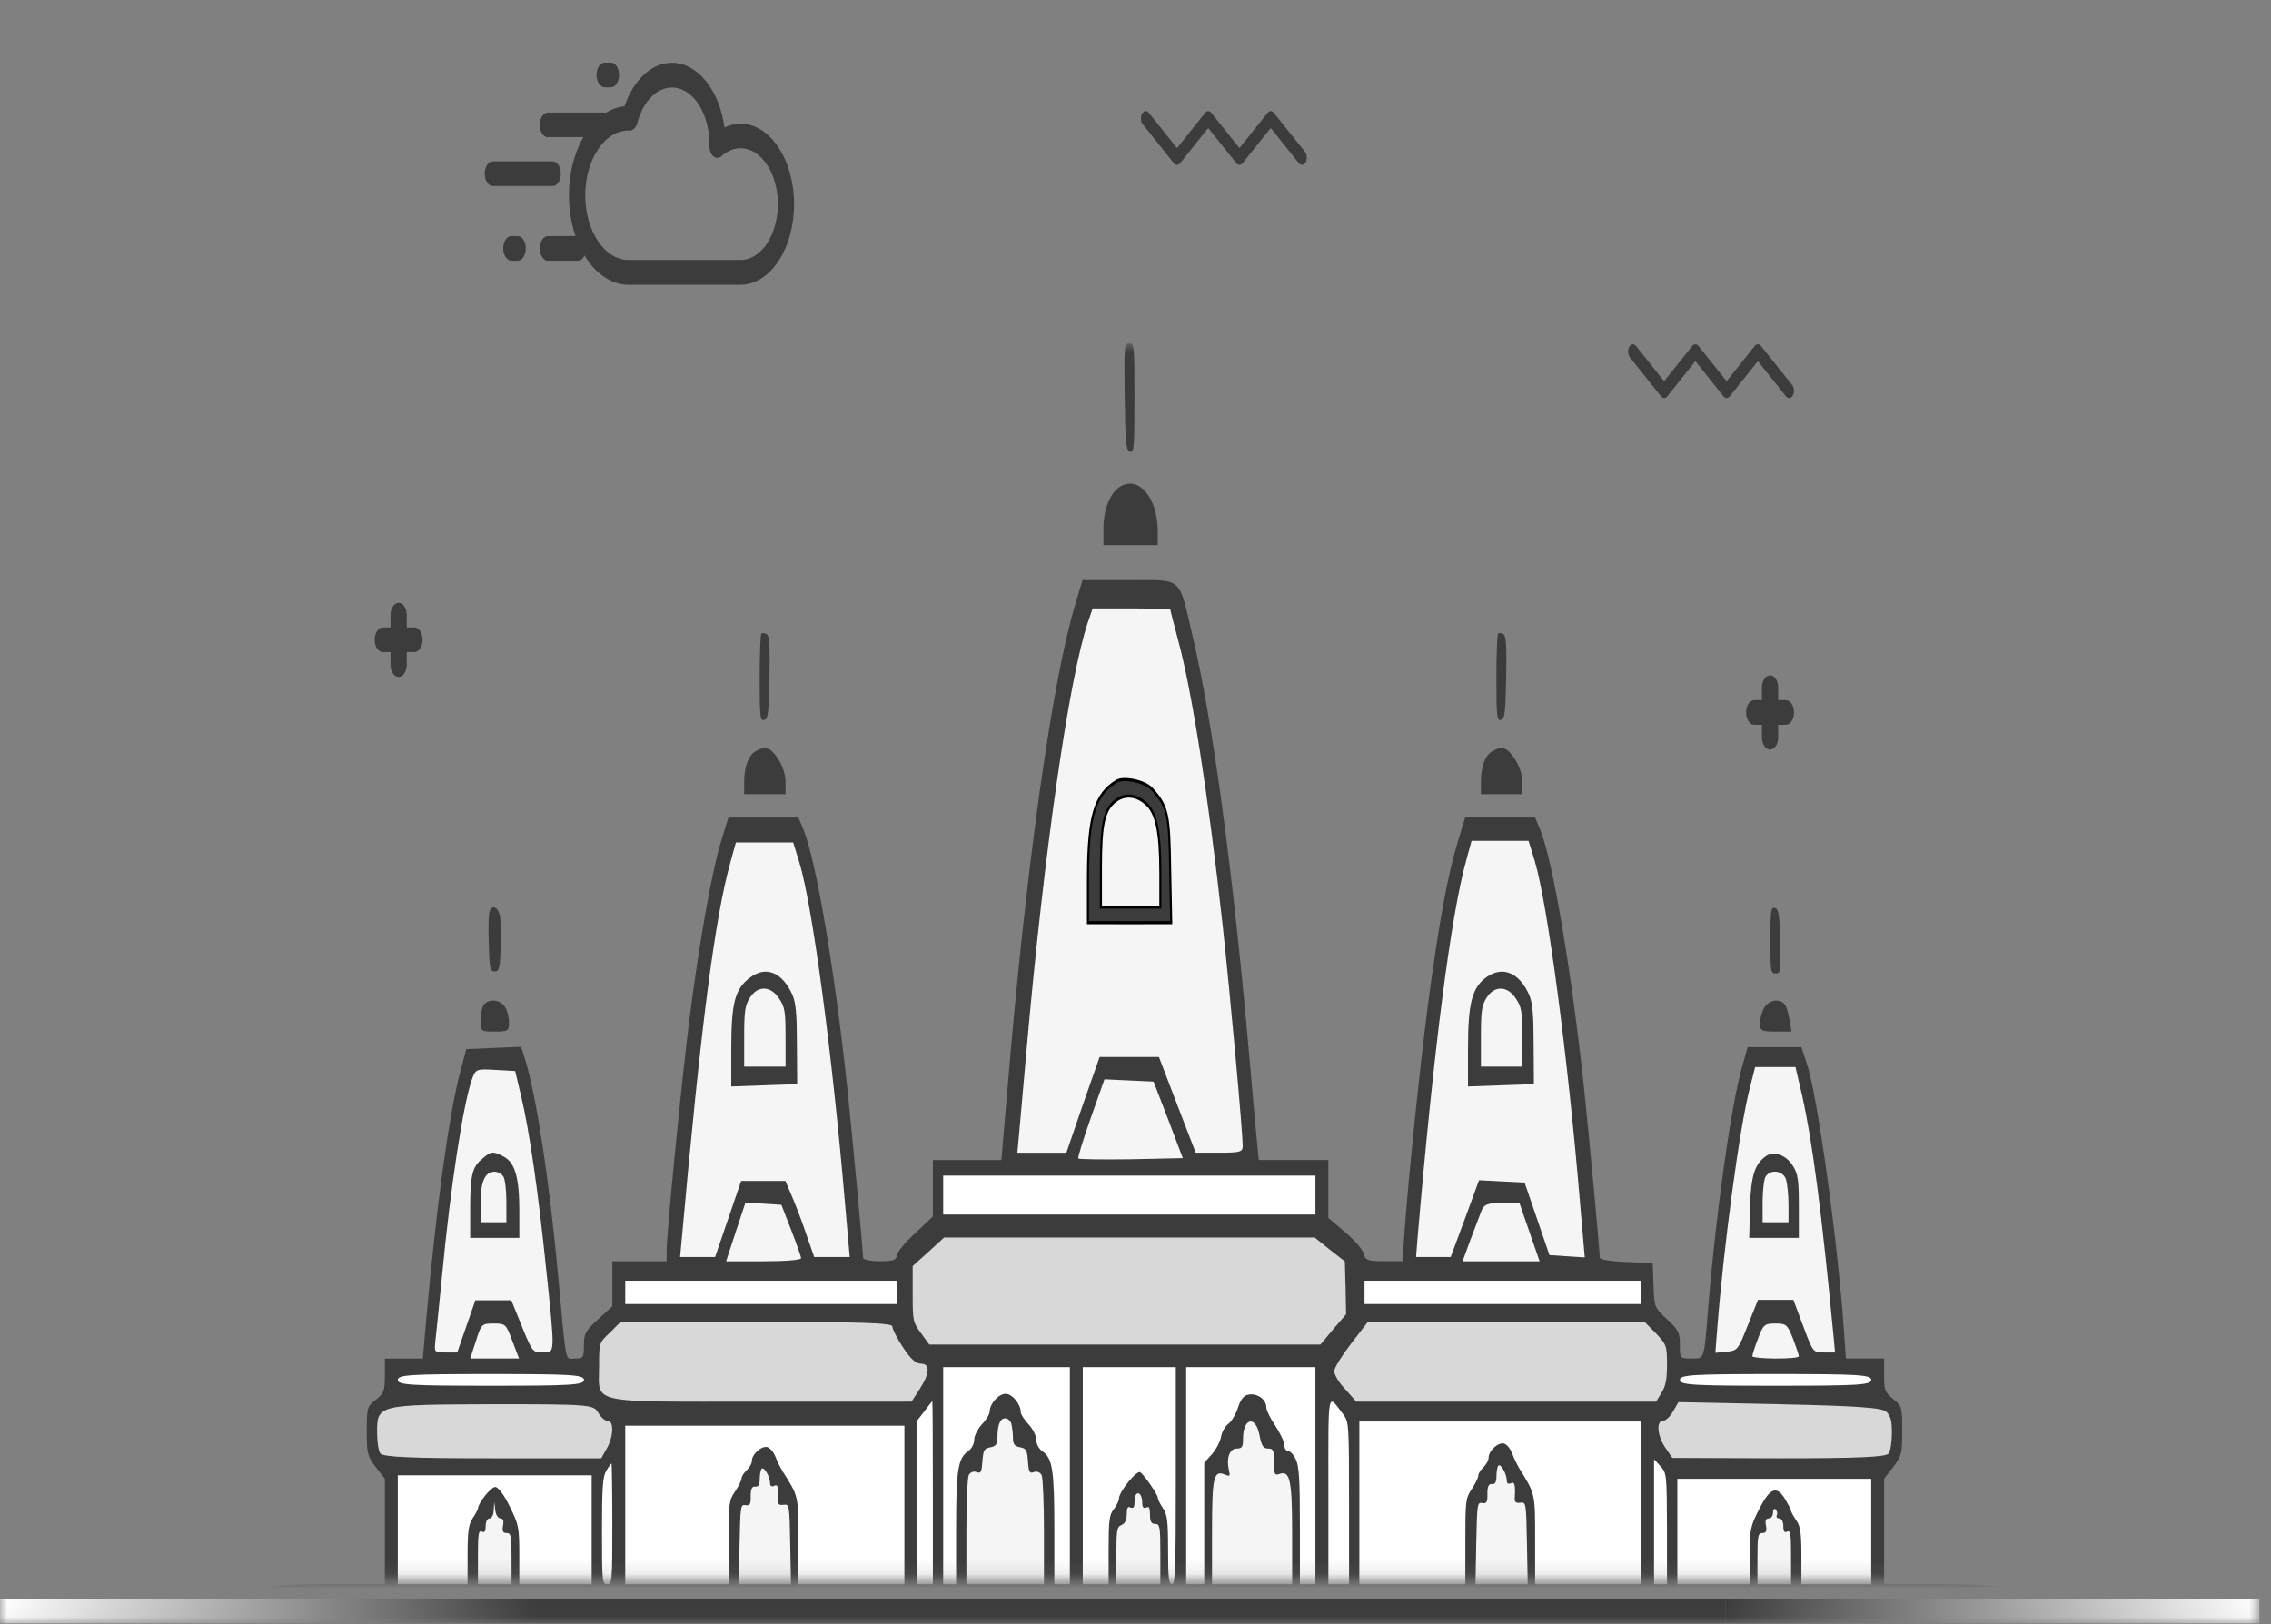 <svg width="158" height="113" viewBox="0 0 158 113" fill="none" xmlns="http://www.w3.org/2000/svg">
<rect x="0" y="0" width="158" height="113" fill="#808080" stroke="none"/>
<mask id="mask0_889_1527" style="mask-type:luminance" maskUnits="userSpaceOnUse" x="0" y="0" width="158" height="113">
<path d="M0.001 0H157.198V112.96H0L0.001 0Z" fill="white"/>
</mask>
<g mask="url(#mask0_889_1527)">
<path d="M115.563 27.585C115.623 27.659 115.699 27.7 115.778 27.7C115.856 27.7 115.932 27.659 115.993 27.585L117.953 25.13L119.91 27.585C119.97 27.659 120.046 27.7 120.125 27.7C120.203 27.7 120.279 27.659 120.34 27.585L122.299 25.13L124.26 27.585C124.329 27.67 124.418 27.711 124.507 27.699C124.596 27.686 124.678 27.621 124.736 27.517C124.792 27.411 124.819 27.276 124.81 27.142C124.801 27.006 124.758 26.882 124.689 26.794L122.514 24.072C122.453 23.997 122.377 23.956 122.299 23.956C122.221 23.956 122.145 23.997 122.084 24.072L120.125 26.527L118.168 24.072C118.108 23.997 118.032 23.956 117.953 23.956C117.875 23.956 117.799 23.997 117.738 24.072L115.778 26.527L113.822 24.072C113.752 23.987 113.664 23.946 113.575 23.959C113.486 23.972 113.404 24.038 113.347 24.142C113.291 24.247 113.265 24.382 113.273 24.516C113.282 24.651 113.325 24.775 113.393 24.863L115.563 27.585ZM38.123 9.541H40.587C40.049 10.475 39.709 11.631 39.612 12.858C39.515 14.086 39.664 15.329 40.041 16.428H38.123C38.048 16.428 37.974 16.45 37.905 16.494C37.837 16.537 37.774 16.6 37.722 16.68C37.669 16.76 37.627 16.854 37.599 16.958C37.571 17.062 37.557 17.173 37.557 17.286C37.557 17.761 37.809 18.144 38.123 18.144H40.203C40.395 18.144 40.564 17.996 40.666 17.779C41.052 18.419 41.523 18.931 42.048 19.281C42.574 19.632 43.142 19.813 43.716 19.814H51.525C52.512 19.812 53.458 19.222 54.156 18.172C54.854 17.122 55.247 15.698 55.249 14.212C55.248 12.726 54.855 11.302 54.157 10.251C53.459 9.201 52.514 8.61 51.527 8.607C51.143 8.61 50.769 8.697 50.406 8.868C50.234 7.6 49.776 6.461 49.111 5.641C48.446 4.822 47.614 4.372 46.754 4.369C45.343 4.369 44.085 5.542 43.448 7.393C43 7.439 42.573 7.595 42.174 7.834H38.12C38.045 7.834 37.971 7.856 37.902 7.899C37.833 7.943 37.77 8.006 37.718 8.086C37.665 8.165 37.623 8.26 37.595 8.364C37.567 8.468 37.552 8.58 37.553 8.692C37.553 9.168 37.805 9.55 38.118 9.55L38.123 9.541ZM43.735 9.09H43.795C43.912 9.093 44.026 9.044 44.123 8.948C44.22 8.852 44.296 8.715 44.341 8.553C44.565 7.708 44.977 7.007 45.507 6.57C46.038 6.134 46.652 5.989 47.246 6.162C47.839 6.335 48.374 6.814 48.758 7.516C49.142 8.219 49.351 9.101 49.35 10.011V10.098C49.344 10.251 49.367 10.403 49.414 10.539C49.462 10.674 49.534 10.788 49.621 10.867C49.708 10.946 49.808 10.988 49.91 10.988C50.012 10.987 50.112 10.946 50.2 10.867C50.592 10.514 51.04 10.324 51.497 10.316C51.954 10.308 52.404 10.482 52.802 10.821C53.2 11.159 53.532 11.65 53.763 12.244C53.994 12.838 54.117 13.513 54.119 14.201C54.119 16.347 52.955 18.089 51.527 18.089H43.717C42.063 18.089 40.717 16.071 40.717 13.584C40.718 12.989 40.798 12.401 40.95 11.852C41.103 11.304 41.327 10.806 41.608 10.388C41.889 9.97 42.222 9.639 42.588 9.415C42.954 9.191 43.346 9.078 43.74 9.083L43.735 9.09Z" fill="#3C3C3C"/>
<path d="M34.289 12.944H38.451C38.526 12.944 38.599 12.922 38.668 12.878C38.737 12.835 38.8 12.772 38.852 12.692C38.905 12.612 38.946 12.518 38.974 12.414C39.003 12.31 39.017 12.199 39.017 12.086C39.017 11.974 39.003 11.863 38.974 11.759C38.946 11.655 38.905 11.56 38.852 11.481C38.8 11.401 38.737 11.338 38.668 11.294C38.599 11.251 38.526 11.229 38.451 11.228H34.29C34.216 11.229 34.142 11.251 34.073 11.294C34.004 11.338 33.942 11.401 33.889 11.481C33.837 11.56 33.795 11.655 33.767 11.759C33.739 11.863 33.724 11.974 33.725 12.086C33.725 12.56 33.976 12.944 34.289 12.944ZM36.58 17.285C36.58 17.172 36.566 17.061 36.538 16.957C36.51 16.853 36.468 16.759 36.415 16.679C36.363 16.599 36.3 16.536 36.232 16.493C36.163 16.449 36.089 16.427 36.014 16.427H35.577C35.503 16.427 35.429 16.449 35.36 16.492C35.291 16.535 35.228 16.598 35.175 16.678C35.123 16.758 35.081 16.852 35.053 16.957C35.024 17.061 35.01 17.172 35.01 17.285C35.01 17.76 35.264 18.143 35.577 18.143H36.014C36.089 18.142 36.163 18.12 36.232 18.077C36.3 18.033 36.363 17.97 36.415 17.89C36.468 17.811 36.51 17.716 36.538 17.612C36.566 17.508 36.58 17.397 36.58 17.285ZM42.068 6.075H42.505C42.58 6.075 42.654 6.053 42.722 6.009C42.791 5.966 42.854 5.903 42.906 5.823C42.959 5.743 43 5.649 43.029 5.545C43.057 5.441 43.071 5.33 43.071 5.217C43.071 5.105 43.057 4.994 43.029 4.89C43 4.786 42.959 4.691 42.906 4.612C42.854 4.532 42.791 4.469 42.722 4.425C42.654 4.382 42.58 4.36 42.505 4.359H42.068C41.993 4.36 41.92 4.382 41.851 4.425C41.782 4.469 41.719 4.532 41.667 4.612C41.614 4.691 41.573 4.786 41.545 4.89C41.516 4.994 41.502 5.105 41.502 5.217C41.502 5.691 41.755 6.075 42.068 6.075ZM26.634 45.375H27.169V46.187C27.164 46.304 27.174 46.422 27.2 46.532C27.226 46.643 27.267 46.744 27.32 46.83C27.373 46.916 27.437 46.984 27.508 47.031C27.58 47.078 27.657 47.102 27.735 47.102C27.813 47.102 27.89 47.078 27.961 47.031C28.032 46.984 28.097 46.916 28.15 46.83C28.203 46.744 28.244 46.643 28.269 46.532C28.295 46.422 28.306 46.304 28.3 46.187V45.375H28.835C28.91 45.374 28.984 45.352 29.053 45.309C29.122 45.265 29.184 45.202 29.236 45.122C29.289 45.043 29.331 44.948 29.359 44.844C29.387 44.74 29.401 44.629 29.401 44.517C29.401 44.404 29.387 44.293 29.359 44.189C29.331 44.085 29.289 43.991 29.236 43.911C29.184 43.831 29.122 43.768 29.053 43.725C28.984 43.681 28.91 43.659 28.835 43.659H28.302V42.846C28.306 42.731 28.294 42.615 28.267 42.507C28.24 42.398 28.199 42.299 28.146 42.215C28.093 42.131 28.03 42.064 27.959 42.019C27.888 41.973 27.812 41.949 27.735 41.949C27.659 41.949 27.582 41.973 27.512 42.019C27.441 42.064 27.378 42.131 27.325 42.215C27.271 42.299 27.23 42.398 27.204 42.507C27.177 42.615 27.165 42.731 27.169 42.846V43.659H26.634C26.559 43.659 26.485 43.681 26.417 43.725C26.348 43.768 26.285 43.831 26.233 43.911C26.18 43.991 26.139 44.085 26.111 44.189C26.082 44.293 26.068 44.404 26.068 44.517C26.068 44.992 26.321 45.375 26.634 45.375ZM122.046 50.432H122.581V51.244C122.576 51.361 122.586 51.479 122.612 51.589C122.638 51.7 122.679 51.801 122.732 51.887C122.785 51.973 122.849 52.041 122.92 52.088C122.992 52.135 123.069 52.159 123.147 52.159C123.225 52.159 123.302 52.135 123.373 52.088C123.444 52.041 123.509 51.973 123.562 51.887C123.615 51.801 123.656 51.7 123.681 51.589C123.707 51.479 123.718 51.361 123.712 51.244V50.432H124.249C124.324 50.432 124.397 50.409 124.466 50.366C124.535 50.322 124.597 50.259 124.65 50.179C124.703 50.1 124.744 50.005 124.772 49.901C124.801 49.797 124.815 49.686 124.815 49.574C124.815 49.462 124.801 49.35 124.772 49.246C124.744 49.142 124.703 49.048 124.65 48.968C124.597 48.888 124.535 48.825 124.466 48.782C124.397 48.738 124.324 48.716 124.249 48.716H123.712V47.903C123.718 47.786 123.707 47.669 123.681 47.558C123.656 47.448 123.615 47.346 123.562 47.261C123.509 47.175 123.444 47.106 123.373 47.06C123.302 47.013 123.225 46.989 123.147 46.989C123.069 46.989 122.992 47.013 122.92 47.06C122.849 47.106 122.785 47.175 122.732 47.261C122.679 47.346 122.638 47.448 122.612 47.558C122.586 47.669 122.576 47.786 122.581 47.903V48.716H122.047C121.973 48.716 121.899 48.738 121.83 48.781C121.761 48.824 121.698 48.888 121.645 48.967C121.593 49.047 121.551 49.142 121.523 49.246C121.494 49.35 121.48 49.461 121.48 49.574C121.48 50.047 121.733 50.432 122.046 50.432Z" fill="#3C3C3C"/>
<path d="M37.163 111.248H0.002V112.964H37.163V111.248Z" fill="url(#paint0_linear_889_1527)"/>
<path d="M120.032 111.248H37.166V112.964H120.032V111.248Z" fill="#3C3C3C"/>
<path d="M157.193 111.248H120.031V112.964H157.193V111.248Z" fill="url(#paint1_linear_889_1527)"/>
</g>
<mask id="mask1_889_1527" style="mask-type:luminance" maskUnits="userSpaceOnUse" x="18" y="23" width="121" height="87">
<path d="M18.504 23.898H138.7V109.865H18.504V23.898Z" fill="white"/>
</mask>
<g mask="url(#mask1_889_1527)">
<path d="M78.246 27.609C78.3 30.911 78.336 31.345 78.623 31.425C78.893 31.508 78.929 31.182 78.929 27.717C78.929 24.061 78.912 23.898 78.57 23.898C78.209 23.898 78.209 24.033 78.246 27.609ZM77.922 33.871C77.238 34.278 76.771 35.468 76.771 36.741V37.934H80.548V36.987C80.548 34.63 79.217 33.059 77.922 33.871ZM74.794 42.105C73.193 47.411 71.359 60.491 70.082 75.899L69.668 80.717H64.903V84.645L63.643 85.835C62.959 86.459 62.384 87.163 62.384 87.378C62.384 87.677 62.097 87.758 61.215 87.758C60.568 87.758 60.047 87.649 60.047 87.514C60.047 87.054 59.309 79.121 58.95 75.708C58.086 67.612 56.792 59.922 55.91 57.756L55.55 56.887H50.676L50.119 58.703C49.49 60.815 48.573 66.041 47.926 71.24C47.422 75.248 46.379 85.837 46.379 87V87.76H42.602V90.899L41.613 91.794C40.732 92.606 40.623 92.795 40.623 93.608C40.623 94.475 40.587 94.529 39.995 94.529C39.293 94.529 39.419 95.152 38.826 88.707C38.195 81.964 37.333 76.386 36.541 73.731L36.254 72.838L34.348 72.919L32.441 73.001L32.009 74.626C31.218 77.63 30.32 84.293 29.636 92.011L29.419 94.529H26.776V95.693C26.776 96.775 26.722 96.938 26.147 97.398C25.536 97.885 25.517 97.942 25.517 99.564C25.517 101.135 25.553 101.298 26.147 102.084L26.776 102.897V110.235H22.64C19.996 110.235 18.504 110.343 18.504 110.504C18.504 110.667 20.05 110.776 22.783 110.776C27.855 110.804 129.339 110.776 135.274 110.776C137.864 110.776 139.357 110.667 139.357 110.504C139.357 110.343 137.864 110.235 135.22 110.235H131.083V102.894L131.712 102.082C132.305 101.296 132.341 101.133 132.341 99.562C132.341 97.883 132.323 97.857 131.712 97.342C131.136 96.882 131.083 96.721 131.083 95.691V94.527H128.421L128.294 92.685C127.881 86.537 126.442 76.166 125.704 74.001L125.328 72.862H121.587L121.192 74.272C120.436 76.953 119.393 84.317 118.854 90.868C118.547 94.716 118.602 94.527 117.684 94.527C116.875 94.527 116.875 94.527 116.875 93.579C116.875 92.739 116.786 92.55 115.976 91.792C115.095 90.979 115.095 90.951 115.04 89.435L114.986 87.892L113.153 87.81C112.127 87.784 111.3 87.647 111.3 87.512C111.3 87.052 110.563 79.09 110.204 75.706C109.338 67.61 108.044 59.92 107.163 57.754L106.803 56.885H101.93L101.409 58.618C100.707 60.921 100.078 64.388 99.34 69.967C98.747 74.57 97.938 82.394 97.704 85.916L97.577 87.756H96.283C95.168 87.756 94.97 87.675 94.898 87.269C94.845 86.998 94.269 86.322 93.603 85.753L92.417 84.751V80.715H87.579L87.489 79.822C87.435 79.362 87.183 76.573 86.932 73.675C85.816 60.895 84.378 50.144 82.974 44.268C81.986 40.043 82.345 40.369 78.551 40.369H75.313L74.794 42.105Z" fill="#3C3C3C"/>
<path d="M81.412 42.386C81.412 42.438 81.657 43.353 81.934 44.424C82.927 48.03 84.075 55.42 85.051 64.274C85.572 69.001 86.459 78.796 86.459 79.737C86.459 80.154 86.286 80.206 84.823 80.206H83.188L81.9 76.863L80.63 73.546H76.505L75.34 76.863L74.191 80.208H70.781L70.885 79.083C70.938 78.483 71.18 75.74 71.424 73.022C72.625 59.391 74.366 47.219 75.688 43.301L76.019 42.334H78.716C80.195 42.334 81.412 42.36 81.412 42.386ZM55.618 60.023C56.541 63.093 57.898 73.307 58.786 83.68L59.118 87.464H56.645L56.14 86.008C55.836 85.105 55.505 84.222 55.149 83.362L54.644 82.172H51.564L50.658 84.818L49.753 87.464H47.317L47.422 86.328C48.762 71.376 49.736 63.833 50.833 59.943L51.198 58.62H55.184L55.618 60.023ZM106.778 59.912C107.678 62.969 109.063 73.383 109.927 83.692L110.256 87.492L109.029 87.412L107.799 87.331L106.934 84.807L106.068 82.283L104.477 82.204L102.901 82.124L101.916 84.807L100.929 87.464H98.521L98.608 86.321C99.751 72.931 100.945 63.66 102.018 59.832L102.381 58.505H106.344L106.778 59.912ZM36.254 76.263C36.831 78.648 37.46 83.032 38 88.324C38.629 94.315 38.629 94.107 37.747 94.107C37.063 94.107 37.027 94.055 36.309 92.29L35.572 90.477H33.071L32.442 92.29L31.812 94.107H31.004C30.229 94.107 30.212 94.081 30.283 93.381C30.337 92.99 30.535 90.915 30.752 88.789C31.344 82.539 32.226 76.832 32.838 75.095C33.089 74.395 33.126 74.369 34.474 74.447L35.841 74.525L36.254 76.263ZM125.385 76.259C126.103 79.474 126.732 84.281 127.577 93.116L127.667 94.107H126.912C126.139 94.107 126.139 94.107 125.455 92.278L124.771 90.448H122.309L121.606 92.199C120.924 93.924 120.888 93.976 120.132 94.055L119.341 94.133L119.467 92.514C119.934 86.582 121.03 78.453 121.732 75.735L122.11 74.247H124.916L125.385 76.259Z" fill="#F5F5F5"/>
<path d="M81.283 77.923L82.29 80.585L78.693 80.663C76.716 80.691 75.061 80.663 75.025 80.611C74.97 80.53 75.367 79.281 75.887 77.791L76.84 75.102L78.549 75.182L80.257 75.262L81.283 77.923Z" fill="#F5F5F5"/>
<path d="M91.518 83.154V84.51H65.621V81.801H91.518V83.154Z" fill="white"/>
<path d="M55.049 85.594C55.427 86.57 55.733 87.436 55.733 87.545C55.733 87.68 54.564 87.762 53.125 87.762H50.518L51.183 85.729L51.867 83.672L53.107 83.752L54.365 83.835L55.049 85.594ZM106.411 85.731L107.114 87.762H101.754L102.33 86.192C102.653 85.351 102.993 84.432 103.103 84.161C103.264 83.809 103.552 83.7 104.505 83.7H105.71L106.411 85.731Z" fill="#F5F5F5"/>
<path d="M92.512 86.948L93.564 87.769L93.616 89.609L93.651 91.447L92.756 92.49L91.863 93.559H64.655L64.078 92.764C63.515 91.995 63.498 91.895 63.498 90.031V88.093L64.603 87.098L65.689 86.106H91.461L92.512 86.948Z" fill="#D8D8D8"/>
<path d="M62.382 89.926V90.738H43.5V89.113H62.382V89.926ZM114.177 89.926V90.738H94.934V89.113H114.177V89.926Z" fill="white"/>
<path d="M62.084 92.294C62.084 92.478 62.419 93.141 62.823 93.749C63.351 94.542 63.703 94.885 64.055 94.885C64.723 94.885 64.704 95.546 63.983 96.658L63.42 97.529H52.868C40.732 97.529 41.681 97.742 41.681 95.044C41.681 93.432 41.681 93.432 42.439 92.717L43.178 91.979H52.64C59.922 91.979 62.084 92.057 62.084 92.294ZM115.205 92.772C115.943 93.562 115.978 93.643 115.978 94.94C115.978 95.969 115.891 96.445 115.591 96.921L115.222 97.529H94.358L93.584 96.658C93.127 96.18 92.811 95.626 92.828 95.387C92.846 95.148 93.372 94.303 94.006 93.484L95.148 92.003H104.781L114.414 91.977L115.205 92.772Z" fill="#D8D8D8"/>
<path d="M35.645 93.311L36.112 94.527H32.713L33.11 93.311C33.486 92.118 33.522 92.092 34.35 92.092C35.177 92.092 35.213 92.146 35.645 93.308M124.755 93.176C124.971 93.743 125.15 94.284 125.15 94.366C125.15 94.475 124.432 94.529 123.531 94.529C122.651 94.529 121.914 94.447 121.914 94.366C121.914 94.258 122.093 93.715 122.309 93.147C122.67 92.172 122.758 92.092 123.514 92.092C124.287 92.092 124.36 92.174 124.755 93.176Z" fill="#F5F5F5"/>
<path d="M74.433 102.682V110.233H73.354V106.39C73.354 102.311 73.228 101.463 72.527 100.985C72.294 100.827 72.094 100.481 72.094 100.19C72.094 99.899 71.861 99.421 71.556 99.104C71.268 98.787 71.017 98.416 71.017 98.257C71.017 97.701 70.422 96.984 69.974 96.984C69.469 96.984 68.859 97.673 68.859 98.203C68.859 98.389 68.625 98.787 68.319 99.104C68.03 99.421 67.779 99.899 67.779 100.19C67.779 100.481 67.582 100.827 67.347 100.985C66.645 101.463 66.52 102.311 66.52 106.39V110.233H65.621V95.129H74.433V102.682ZM81.805 102.682C81.805 109.225 81.769 110.233 81.536 110.233C81.319 110.233 81.266 109.781 81.266 107.848C81.266 105.806 81.212 105.384 80.905 104.933C80.709 104.641 80.547 104.324 80.547 104.192C80.529 103.979 79.683 102.734 79.341 102.443C79.108 102.256 77.85 103.794 77.85 104.27C77.85 104.431 77.686 104.748 77.489 105.013C77.183 105.382 77.13 105.782 77.13 107.848V110.233H75.332V95.129H81.805V102.682ZM91.516 102.682V110.233H90.437V106.179C90.437 102.947 90.384 102.019 90.15 101.542C90.006 101.224 89.755 100.959 89.611 100.959C89.542 100.957 89.477 100.913 89.43 100.839C89.383 100.764 89.357 100.665 89.358 100.562C89.358 100.323 89.071 99.741 88.729 99.211C88.387 98.707 88.1 98.124 88.1 97.912C88.1 97.382 87.471 96.932 86.876 97.038C86.535 97.091 86.32 97.356 86.122 97.966C85.978 98.416 85.672 98.92 85.456 99.078C85.239 99.237 85.007 99.634 84.952 99.978C84.88 100.349 84.593 100.879 84.306 101.198L83.783 101.781V110.231H82.525V95.129H91.516V102.682Z" fill="white"/>
<path d="M40.626 96.016C40.626 96.368 39.779 96.422 34.151 96.422C28.523 96.422 27.676 96.368 27.676 96.016C27.676 95.664 28.521 95.609 34.151 95.609C39.779 95.609 40.626 95.664 40.626 96.016ZM130.186 96.016C130.186 96.368 129.322 96.422 123.531 96.422C117.741 96.422 116.877 96.368 116.877 96.016C116.877 95.664 117.741 95.609 123.531 95.609C129.322 95.609 130.186 95.664 130.186 96.016ZM93.462 98.427C93.838 98.942 93.857 99.076 93.857 104.601V110.233H92.419V103.708C92.419 96.504 92.328 96.937 93.462 98.427ZM64.903 103.871V110.233H63.824V98.831L64.329 98.179C64.598 97.829 64.831 97.504 64.867 97.504C64.885 97.504 64.903 100.375 64.903 103.871Z" fill="white"/>
<path d="M70.367 99.087C70.42 99.306 70.475 99.725 70.475 100.042C70.475 100.486 70.582 100.633 70.979 100.707C71.391 100.781 71.463 100.903 71.517 101.663C71.572 102.449 71.625 102.549 71.95 102.425C72.147 102.352 72.381 102.449 72.471 102.647C72.561 102.842 72.632 104.611 72.632 106.601V110.235H67.236V106.601C67.236 104.611 67.308 102.842 67.399 102.647C67.489 102.451 67.722 102.352 67.92 102.425C68.245 102.549 68.298 102.449 68.353 101.665C68.406 100.905 68.478 100.781 68.91 100.707C69.288 100.633 69.395 100.486 69.395 100.045C69.395 99.16 69.575 98.693 69.934 98.693C70.115 98.693 70.312 98.865 70.367 99.084M87.632 99.897C87.776 100.598 87.884 100.792 88.226 100.792C88.587 100.792 88.64 100.913 88.64 101.737C88.64 102.584 88.675 102.682 89.017 102.56C89.754 102.293 89.898 102.995 89.898 106.774V110.235H84.324V106.629C84.324 102.753 84.432 102.269 85.241 102.61C85.564 102.753 85.601 102.706 85.492 102.269C85.312 101.446 85.546 100.792 86.049 100.792C86.41 100.792 86.482 100.672 86.482 100.114C86.482 98.637 87.381 98.467 87.632 99.897Z" fill="#F5F5F5"/>
<path d="M131.234 98.231C131.534 98.52 131.623 98.868 131.623 99.678C131.623 100.286 131.534 100.923 131.41 101.125C131.251 101.386 129.327 101.472 123.765 101.472L116.349 101.444L115.873 100.749C115.309 99.939 115.202 98.868 115.697 98.868C115.873 98.868 116.192 98.579 116.404 98.201L116.774 97.564L123.801 97.71C129.063 97.825 130.934 97.94 131.234 98.231ZM41.613 98.288C41.793 98.607 42.08 98.868 42.279 98.868C42.728 98.868 42.692 99.967 42.207 100.806L41.829 101.472H34.24C28.592 101.472 26.614 101.386 26.453 101.125C26.327 100.923 26.236 100.286 26.236 99.678C26.236 97.738 26.255 97.738 34.258 97.71C41.056 97.71 41.289 97.738 41.613 98.288Z" fill="#D8D8D8"/>
<path d="M62.923 104.719V110.236H55.55V107.241C55.55 104.034 55.567 104.141 54.434 102.353C54.252 102.044 54.089 101.709 53.948 101.354C53.825 101.046 53.634 100.814 53.408 100.698C53.013 100.567 52.312 101.171 52.312 101.645C52.312 101.827 52.151 102.116 51.951 102.301C51.755 102.486 51.592 102.722 51.592 102.879C51.592 103.009 51.395 103.404 51.144 103.772C50.711 104.402 50.693 104.586 50.693 107.345V110.234H43.5V99.203H62.923V104.719ZM114.177 104.575V110.236H106.803V107.163C106.803 103.874 106.82 103.982 105.688 102.149C105.504 101.832 105.341 101.488 105.202 101.124C105.081 100.809 104.89 100.57 104.662 100.45C104.267 100.315 103.566 100.935 103.566 101.421C103.566 101.608 103.404 101.906 103.205 102.095C103.009 102.284 102.846 102.525 102.846 102.688C102.846 102.822 102.648 103.226 102.397 103.604C101.964 104.252 101.947 104.441 101.947 107.271V110.236H94.573V98.912H114.177V104.575Z" fill="white"/>
<path d="M53.576 103.22C53.576 103.394 53.684 103.468 53.846 103.394C54.116 103.244 54.188 103.491 54.134 104.334C54.097 104.656 54.206 104.756 54.511 104.706C54.925 104.656 54.925 104.706 54.978 107.432L55.033 110.234H51.4L51.454 107.432C51.507 104.804 51.526 104.656 51.868 104.732C52.174 104.782 52.244 104.656 52.227 104.111C52.227 103.589 52.316 103.415 52.55 103.441C52.748 103.468 52.856 103.318 52.856 102.946C52.856 102.625 52.911 102.301 52.982 102.203C53.145 102.006 53.576 102.746 53.576 103.22ZM104.83 103.035C104.83 103.213 104.938 103.289 105.099 103.213C105.369 103.061 105.441 103.313 105.388 104.18C105.352 104.51 105.46 104.612 105.765 104.56C106.179 104.51 106.179 104.56 106.233 107.358L106.287 110.234H102.654L102.707 107.358C102.762 104.664 102.78 104.51 103.121 104.586C103.427 104.636 103.499 104.51 103.482 103.95C103.482 103.415 103.572 103.237 103.805 103.263C104.003 103.289 104.111 103.137 104.111 102.755C104.111 102.425 104.165 102.092 104.237 101.99C104.398 101.788 104.83 102.553 104.83 103.035Z" fill="#F5F5F5"/>
<path d="M115.977 106.359V110.233H115.077V101.539L115.527 102.028C115.96 102.514 115.961 102.595 115.977 106.359ZM42.601 106.036C42.601 110.044 42.584 110.233 42.242 110.233C41.9 110.233 41.881 110.044 41.881 106.522C41.881 103.462 41.936 102.732 42.188 102.325C42.35 102.054 42.511 101.837 42.547 101.837C42.565 101.837 42.601 103.733 42.601 106.036Z" fill="white"/>
<path d="M41.164 106.445V110.236H36.129V108.205C36.129 106.282 36.093 106.093 35.462 104.82C35.067 104.008 34.654 103.465 34.456 103.465C34.151 103.465 33.25 104.603 33.25 104.981C33.25 105.035 33.089 105.335 32.891 105.633C32.603 106.067 32.531 106.526 32.531 108.205V110.236H27.676V102.652H41.164V106.445ZM130.185 106.567V110.236H125.328V108.27C125.328 106.647 125.256 106.202 124.969 105.783C124.772 105.494 124.608 105.205 124.608 105.127C124.608 105.048 124.43 104.707 124.215 104.34C123.62 103.345 123.153 103.502 122.397 104.996C121.768 106.228 121.733 106.41 121.733 108.27V110.236H116.697V102.9H130.185V106.567Z" fill="white"/>
<path d="M79.469 104.557C79.469 104.878 79.56 104.976 79.739 104.904C79.937 104.778 80.009 104.926 80.009 105.395C80.009 105.864 80.098 106.038 80.369 106.038C80.692 106.038 80.729 106.212 80.729 108.135V110.233H77.67V108.234C77.67 106.457 77.706 106.236 78.031 106.112C78.264 106.012 78.391 105.765 78.391 105.371C78.391 104.926 78.464 104.778 78.66 104.902C78.84 104.976 78.93 104.878 78.93 104.581C78.93 104.335 78.984 104.064 79.038 103.99C79.235 103.742 79.469 104.064 79.469 104.557ZM34.816 105.652C34.996 105.652 35.067 105.806 34.996 106.162C34.924 106.544 34.996 106.67 35.247 106.67C35.553 106.67 35.589 106.875 35.589 108.452V110.233H33.252V108.324C33.252 106.746 33.287 106.468 33.52 106.568C33.701 106.67 33.79 106.568 33.79 106.188C33.79 105.884 33.898 105.654 34.06 105.654C34.204 105.654 34.348 105.4 34.348 105.067L34.385 104.509L34.457 105.069C34.491 105.4 34.654 105.652 34.816 105.652ZM123.62 105.423C123.548 105.552 123.638 105.654 123.782 105.654C123.961 105.654 124.07 105.882 124.07 106.188C124.07 106.568 124.16 106.67 124.339 106.568C124.573 106.468 124.609 106.746 124.609 108.326V110.233H122.271V108.452C122.271 106.875 122.307 106.67 122.613 106.67C122.864 106.67 122.936 106.544 122.864 106.162C122.792 105.806 122.864 105.654 123.062 105.654C123.224 105.654 123.351 105.476 123.351 105.248C123.351 105.043 123.44 104.941 123.529 105.017C123.638 105.119 123.674 105.297 123.62 105.423Z" fill="#F5F5F5"/>
<path fill-rule="evenodd" clip-rule="evenodd" d="M75.693 61.005C75.712 56.834 76.161 55.291 77.671 54.37C78.176 54.044 79.668 54.37 80.153 54.913C81.249 56.13 81.359 56.645 81.412 60.572L81.484 64.2H75.693V61.005ZM80.728 60.679C80.728 57.946 80.459 56.619 79.793 55.969C79.147 55.346 78.374 55.209 77.726 55.643C76.827 56.238 76.594 57.268 76.594 60.409V63.118H80.73L80.728 60.679Z" fill="#3C3C3C"/>
<path d="M77.671 54.37L77.7 54.47H77.699L77.671 54.37ZM81.484 64.2L81.556 64.198L81.558 64.309H81.484V64.2ZM75.693 64.2V64.309H75.621V64.2H75.693ZM76.594 63.116V63.225H76.521V63.116H76.594ZM80.73 63.116H80.802V63.225H80.73V63.116ZM77.699 54.47C76.956 54.925 76.482 55.524 76.188 56.512C75.891 57.514 75.774 58.924 75.765 61.007L75.621 61.005C75.63 58.917 75.747 57.47 76.057 56.425C76.37 55.372 76.876 54.74 77.644 54.271L77.699 54.47ZM80.111 55.001C79.957 54.847 79.788 54.731 79.61 54.657C79.381 54.551 79.147 54.473 78.909 54.425C78.676 54.371 78.441 54.347 78.205 54.351C77.989 54.358 77.813 54.399 77.7 54.47L77.644 54.271C77.784 54.184 77.981 54.14 78.202 54.134C78.423 54.127 78.678 54.156 78.929 54.21C79.182 54.264 79.433 54.347 79.653 54.449C79.871 54.553 80.065 54.679 80.196 54.827L80.111 55.001ZM81.34 60.577C81.313 58.609 81.272 57.514 81.105 56.762C80.942 56.024 80.658 55.607 80.111 55.001L80.196 54.827C80.747 55.437 81.064 55.889 81.242 56.695C81.418 57.483 81.458 58.613 81.484 60.57L81.34 60.577ZM81.412 64.202L81.34 60.577L81.484 60.568L81.556 64.198L81.412 64.202ZM78.589 64.094H81.484V64.309L78.589 64.311V64.094ZM75.693 64.094H78.589V64.311L75.693 64.309V64.094ZM75.765 61.007V64.2H75.621V61.005L75.765 61.007ZM79.834 55.878C80.534 56.562 80.8 57.948 80.8 60.679H80.656C80.656 57.942 80.385 56.675 79.754 56.061L79.834 55.878ZM77.696 55.544C78.37 55.094 79.167 55.239 79.832 55.878L79.754 56.061C79.125 55.452 78.377 55.326 77.755 55.743L77.696 55.544ZM76.521 60.41C76.521 58.839 76.579 57.781 76.754 57.036C76.933 56.28 77.23 55.852 77.696 55.544L77.755 55.743C77.322 56.03 77.054 56.417 76.889 57.108C76.723 57.814 76.666 58.839 76.666 60.41H76.521ZM76.521 63.116V60.41H76.666V63.118L76.521 63.116ZM78.661 63.227H76.592V63.01H78.661V63.227ZM80.73 63.227H78.661V63.01H80.73V63.227ZM80.802 60.681V63.116L80.658 63.118V60.681H80.802Z" fill="black"/>
<path fill-rule="evenodd" clip-rule="evenodd" d="M50.877 72.972C50.877 69.779 51.129 68.802 52.19 68.017C53.305 67.179 54.437 67.665 55.138 69.236C55.372 69.805 55.444 70.589 55.444 72.703L55.463 75.438L53.178 75.518L50.877 75.599V72.972ZM54.654 72.188C54.654 70.374 54.599 70.048 54.203 69.479C53.628 68.586 52.71 68.558 52.171 69.425C51.83 69.968 51.775 70.374 51.775 72.134V74.219H54.654V72.188ZM102.132 72.972C102.132 69.751 102.42 68.693 103.462 67.963C104.577 67.205 105.71 67.694 106.393 69.236C106.627 69.805 106.699 70.589 106.699 72.703L106.718 75.438L104.433 75.518L102.132 75.599V72.972ZM105.909 72.188C105.909 70.374 105.854 70.048 105.459 69.479C104.883 68.586 103.967 68.558 103.426 69.425C103.085 69.968 103.031 70.374 103.031 72.134V74.219H105.909V72.188ZM32.713 84.075C32.713 81.772 32.857 81.177 33.577 80.608C34.17 80.095 34.313 80.095 35.034 80.473C35.825 80.879 36.131 81.935 36.131 84.238V86.132H32.713V84.075ZM35.23 83.614C35.23 82.83 35.141 82.044 35.014 81.855C34.889 81.666 34.62 81.529 34.404 81.529C33.739 81.529 33.433 82.233 33.433 83.723V85.048H35.23V83.614ZM121.751 83.995C121.823 81.746 122.093 80.962 122.902 80.419C123.461 80.067 124.306 80.393 124.755 81.151C125.097 81.72 125.15 82.126 125.15 83.995V86.132H121.698L121.751 83.995ZM124.43 83.803C124.43 83.128 124.341 82.341 124.251 82.044C124.035 81.449 123.189 81.34 122.848 81.855C122.722 82.044 122.631 82.83 122.631 83.614V85.048H124.43V83.803Z" fill="#3C3C3C"/>
<path d="M52.96 44.109C52.905 44.218 52.851 45.597 52.851 47.222C52.851 49.903 52.888 50.174 53.175 50.092C53.444 50.011 53.48 49.605 53.535 47.142C53.57 44.839 53.535 44.216 53.319 44.107C53.175 44.027 53.013 44.027 52.958 44.107M104.215 44.109C104.161 44.218 104.107 45.597 104.107 47.222C104.107 49.903 104.143 50.174 104.43 50.092C104.699 50.011 104.736 49.605 104.79 47.142C104.826 44.839 104.79 44.216 104.574 44.107C104.43 44.027 104.268 44.027 104.213 44.107M52.547 52.284C52.062 52.581 51.774 53.365 51.774 54.421V55.262H54.652V54.421C54.652 53.88 54.472 53.34 54.13 52.796C53.59 51.986 53.231 51.877 52.547 52.284ZM103.801 52.284C103.316 52.581 103.029 53.365 103.029 54.421V55.262H105.906V54.421C105.906 53.88 105.725 53.34 105.385 52.796C104.845 51.986 104.483 51.877 103.801 52.284ZM34.041 63.482C33.988 63.699 33.969 64.698 34.005 65.728C34.06 67.379 34.096 67.596 34.419 67.596C34.725 67.596 34.78 67.379 34.833 65.974C34.868 65.105 34.851 64.105 34.779 63.751C34.67 63.076 34.184 62.913 34.041 63.482ZM123.17 65.404C123.17 67.57 123.189 67.733 123.531 67.733C123.89 67.733 123.908 67.599 123.854 65.513C123.8 63.617 123.746 63.265 123.494 63.184C123.207 63.102 123.17 63.345 123.17 65.404ZM33.646 69.938C33.521 70.127 33.43 70.616 33.43 71.022C33.43 71.752 33.448 71.78 34.419 71.78C35.354 71.78 35.409 71.726 35.409 71.129C35.409 70.751 35.284 70.264 35.12 70.047C34.797 69.532 33.952 69.478 33.646 69.938ZM122.756 70.101C122.574 70.398 122.466 70.781 122.451 71.185C122.451 71.726 122.54 71.78 123.547 71.78H124.643L124.518 71.048C124.446 70.614 124.32 70.127 124.212 69.966C123.942 69.451 123.1 69.532 122.756 70.101Z" fill="#3C3C3C"/>
</g>
<path d="M81.672 11.36C81.732 11.435 81.808 11.476 81.887 11.476C81.965 11.476 82.041 11.435 82.102 11.36L84.061 8.906L86.017 11.36C86.078 11.435 86.154 11.476 86.232 11.476C86.311 11.476 86.386 11.435 86.447 11.36L88.408 8.906L90.367 11.36C90.436 11.446 90.525 11.486 90.614 11.473C90.704 11.46 90.786 11.395 90.843 11.291C90.898 11.185 90.925 11.051 90.916 10.917C90.907 10.783 90.865 10.659 90.797 10.572L88.623 7.85C88.562 7.775 88.486 7.734 88.408 7.734C88.329 7.734 88.253 7.775 88.193 7.85L86.232 10.305L84.276 7.85C84.215 7.776 84.14 7.735 84.061 7.735C83.983 7.735 83.908 7.776 83.847 7.85L81.887 10.305L79.93 7.85C79.896 7.807 79.857 7.775 79.814 7.755C79.772 7.735 79.727 7.728 79.683 7.735C79.639 7.741 79.596 7.76 79.556 7.792C79.517 7.823 79.483 7.866 79.454 7.917C79.398 8.023 79.372 8.157 79.38 8.292C79.389 8.426 79.432 8.551 79.5 8.638L81.672 11.36Z" fill="#3C3C3C"/>
<defs>
<linearGradient id="paint0_linear_889_1527" x1="0.002" y1="112.106" x2="37.163" y2="112.106" gradientUnits="userSpaceOnUse">
<stop stop-color="white"/>
<stop offset="1" stop-color="#3C3C3C"/>
</linearGradient>
<linearGradient id="paint1_linear_889_1527" x1="120.031" y1="112.106" x2="157.197" y2="112.106" gradientUnits="userSpaceOnUse">
<stop stop-color="#3C3C3C"/>
<stop offset="1" stop-color="white"/>
</linearGradient>
</defs>
</svg>
